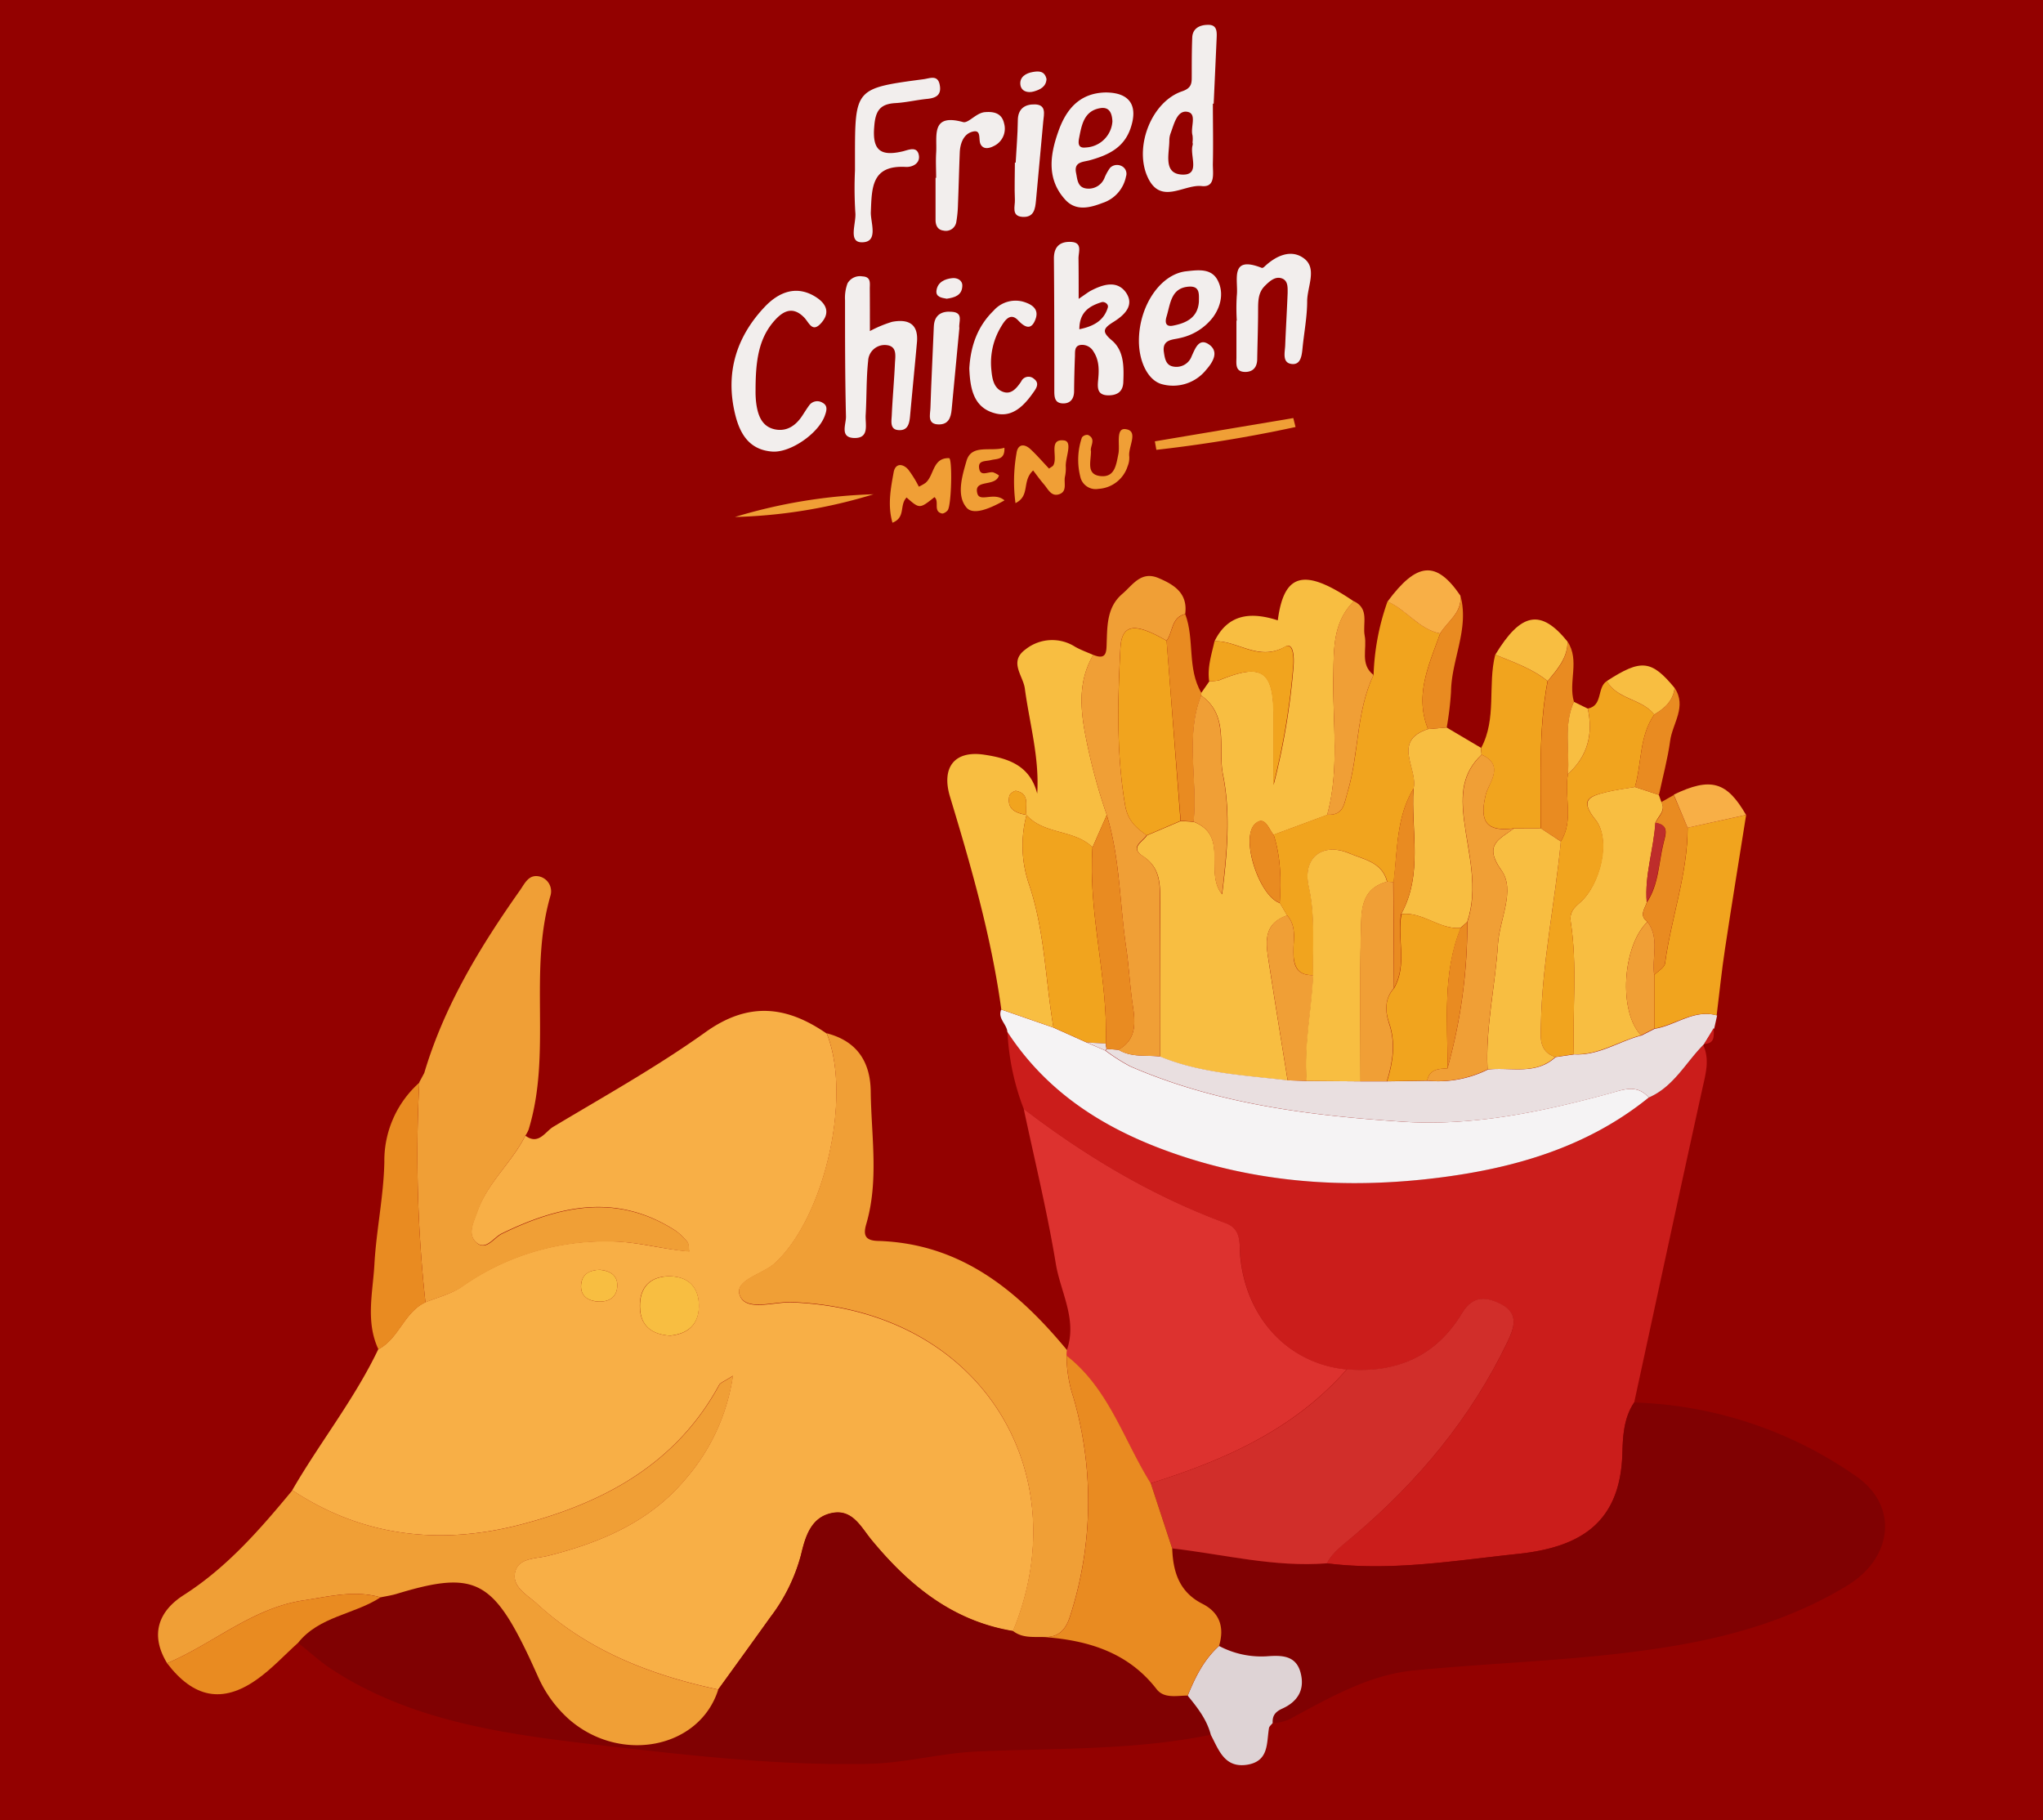 <svg xmlns="http://www.w3.org/2000/svg" viewBox="0 0 411 366.15"><defs><style>.cls-1{fill:#930100;}.cls-2{fill:#f09f36;}.cls-3{fill:#f2eeed;}.cls-4{fill:#f8af46;}.cls-5{fill:#cb1d1b;}.cls-6{fill:#800102;}.cls-7{fill:#dd322f;}.cls-8{fill:#f8be41;}.cls-9{fill:#f5f3f4;}.cls-10{fill:#e9dfe0;}.cls-11{fill:#f1a41e;}.cls-12{fill:#e98b21;}.cls-13{fill:#ded3d5;}.cls-14{fill:#d12e2a;}.cls-15{fill:#be2d2b;}</style></defs><title>menu資產 3</title><g id="圖層_2" data-name="圖層 2"><g id="圖層_8" data-name="圖層 8"><rect class="cls-1" width="411" height="366.15"/><path class="cls-2" d="M182.38,100.08c-1.5,1.56-.12,4-2.84,5.07-1-3.5-.36-6.86.24-10.14.34-1.86,1.82-1.8,2.93-.56a22.91,22.91,0,0,1,2.14,3.45,9.42,9.42,0,0,0,1.32-.74c1.79-1.48,1.4-5.08,4.75-5,.71,0,.51,9.54-.28,10.51-.26.32-.84.7-1.16.62-1.83-.44-.43-2.42-1.49-3.28C185,102.38,185,102.38,182.38,100.08Z"/><path class="cls-2" d="M207.84,94.64c-2.34,2.17-.52,5.07-3.55,6.57a32.76,32.76,0,0,1,.2-10c.24-1.87,1.53-2.05,2.84-.83s2.49,2.6,3.71,3.88c.42-.31.74-.44.87-.67.95-1.67-1.06-5.33,2.09-5,1.91.18.29,3.45.41,5.31a7.6,7.6,0,0,1-.17,2c-.25,1.22.5,2.93-1.12,3.51s-2.26-1-3.12-2S208.57,95.58,207.84,94.64Z"/><path class="cls-2" d="M202.08,100.66c-2.75,1.55-6.18,3.07-7.59,1.5-2.16-2.42-.91-6.49-.06-9.42,1-3.5,4.92-1.8,7.63-2.67.13,2.49-1.52,2.18-2.68,2.48s-2.69,0-2.39,1.72,1.88.51,2.85.76a5.2,5.2,0,0,1,1.13.61c-.72,2.41-5.12.65-4.36,3.6C197.09,101.15,200,98.85,202.08,100.66Z"/><path class="cls-2" d="M147.85,104a106.36,106.36,0,0,1,27.88-4.57A103.87,103.87,0,0,1,147.85,104Z"/><path class="cls-2" d="M219.48,90.77c0,2.09-1,4.68,1.9,5s3.16-2.27,3.61-4.44c.38-1.81-.62-5.32,1.48-5,2.67.37.45,3.56.71,5.49a4.39,4.39,0,0,1-.32,1.94A6.55,6.55,0,0,1,221,98.34a3.17,3.17,0,0,1-3.58-2.1,13.88,13.88,0,0,1,.24-8.25,1.34,1.34,0,0,1,1.21-.5C220.63,88.32,219.21,89.82,219.48,90.77Z"/><path class="cls-2" d="M260.63,85.9a281.53,281.53,0,0,1-28,4.59l-.3-1.71,27.85-4.68Z"/><path class="cls-3" d="M175,66.6a24.53,24.53,0,0,1,4.47-1.86c3.13-.59,5.33.3,5,4.09-.45,5-.94,9.92-1.39,14.88-.13,1.4-.4,2.85-2.12,2.82-2,0-1.62-1.75-1.56-3,.16-3.48.48-7,.64-10.44.07-1.43.47-3.36-1.56-3.65a3.33,3.33,0,0,0-3.83,3.14c-.39,3.62-.28,7.3-.5,10.94-.11,1.8.82,4.62-2.23,4.59s-1.7-2.74-1.73-4.3C170,76,170,68.2,170,60.39A8.39,8.39,0,0,1,170.5,57a2.88,2.88,0,0,1,3-1.4c1.82.08,1.46,1.45,1.48,2.54C175,60.82,175,63.46,175,66.6Z"/><path class="cls-3" d="M217,60.12c1.3-.87,1.92-1.38,2.62-1.73,2.33-1.18,5-2,6.79.31,2,2.7-.26,4.72-2.42,6.07s-2.32,2-.27,3.74c2.44,2.1,2.38,5.35,2.26,8.39-.08,1.86-1.18,2.61-2.95,2.63-2.21,0-2.28-1.36-2.12-3,.2-2,.26-4-.92-5.8a2.64,2.64,0,0,0-2.49-1.35c-1.4.13-1.21,1.35-1.25,2.3-.09,2.33-.15,4.66-.17,7,0,1.66-.88,2.59-2.43,2.46s-1.55-1.43-1.55-2.66c0-8.83,0-17.66-.08-26.49,0-2.36,1.2-3.4,3.36-3.33,2.52.08,1.54,2.09,1.59,3.39C217,54.46,217,56.94,217,60.12Zm.16,6.11c2.84-.59,4.91-1.73,5.7-4.35.22-.71-.67-1.27-1.25-1.09C219.16,61.55,217.14,62.78,217.14,66.23Z"/><path class="cls-3" d="M244,20.85c0,4,.09,8,0,12-.06,1.82.67,4.9-2.25,4.58-3.69-.4-8.51,4.12-11.07-2.26-2.39-6,1.08-14.76,7.15-16.81,2.11-.71,1.9-1.89,1.92-3.35,0-2.5,0-5,.1-7.49C239.94,5.6,241.51,5,243,5c1.94-.06,1.81,1.51,1.75,2.87q-.29,6.49-.59,13Zm-4.1,7.85a5.55,5.55,0,0,0,0-1.48c-.47-1.62,1-4.39-1.05-4.73s-2.66,2.47-3.34,4.29a4.17,4.17,0,0,0-.27,1.46c0,2.67-1.29,6.69,2.54,6.88s1.5-3.84,2.15-5.93A1.45,1.45,0,0,0,239.93,28.7Z"/><path class="cls-3" d="M152,78.54a18.25,18.25,0,0,0,.14,2.62c.33,2.42,1.14,4.71,3.84,5.23,2.35.45,4.15-.82,5.43-2.78.45-.69.89-1.4,1.38-2.07a2,2,0,0,1,2.69-.52c1.11.59.81,1.62.45,2.61-1.28,3.57-6.92,7.49-10.59,7.21-4.63-.35-6.51-3.6-7.46-7.55-2-8.28.25-15.55,6-21.6,2.78-2.92,6.39-4.45,10.34-1.88,1.84,1.2,2.86,2.92,1.13,5-1.94,2.36-2.55.06-3.63-1-2.56-2.58-4.67-.83-6.29,1.13C152.58,68.45,152,72.76,152,78.54Z"/><path class="cls-3" d="M229.12,68.57c0-7,4.3-13.43,9.53-14,2.29-.25,5-.66,6.29,1.77s.74,5.23-.95,7.52A11.36,11.36,0,0,1,237.37,68c-1.42.37-3.6.22-3.23,2.81.17,1.18.37,2.5,1.61,2.86a3.27,3.27,0,0,0,4-2.06c.72-1.55,1.45-3.65,3.4-2.36,2.25,1.5.76,3.71-.49,5.13a8.53,8.53,0,0,1-9,2.88C230.93,76.45,229.13,72.78,229.12,68.57Zm12.07-7.92c0-1.4.23-3-1.76-3-3.85.11-3.94,3.35-4.74,6-.36,1.17-.21,2.12,1.23,1.87C238.69,65,241,63.86,241.19,60.65Z"/><path class="cls-3" d="M222.39,18.6c4.81,0,6.62,2.55,5.07,7.14-1.33,4-4.54,5.47-8.19,6.49-1.34.38-3.28.26-2.79,2.57.26,1.24.28,2.86,2,3.11a3.44,3.44,0,0,0,3.67-2,9.53,9.53,0,0,1,1.18-2.16,2,2,0,0,1,2.32-.34,1.71,1.71,0,0,1,.87,2.1,7,7,0,0,1-4.73,5.32c-2.59,1-5.34,1.66-7.45-.62-3.75-4.07-3.15-8.87-1.49-13.59C214.39,22.11,217.08,18.73,222.39,18.6Zm1.4,5.81c-.07-1.37-.45-3-2.47-2.65-3.25.55-3.72,3.38-4.23,6-.19,1-.25,2.11,1.33,1.91A5.63,5.63,0,0,0,223.79,24.41Z"/><path class="cls-3" d="M248.81,64.5a40.76,40.76,0,0,1,0-5c.37-3-1.6-8.25,5.06-5.6.11,0,.33-.09.44-.2,2.37-2.27,5.47-3.69,8.08-1.67s.6,5.65.58,8.54c0,3.15-.62,6.29-.93,9.44-.15,1.55-.37,3.47-2.25,3.2s-1.3-2.33-1.24-3.74c.14-3.49.35-7,.49-10.48,0-1.16.12-2.55-1.2-3s-2.46.6-3.41,1.55c-1.31,1.31-1.32,3-1.33,4.66,0,3.33-.12,6.66-.18,10,0,1.56-.75,2.6-2.37,2.62-2,0-1.84-1.43-1.81-2.82,0-2.5,0-5,0-7.5Z"/><path class="cls-3" d="M172,34.27q0-1.25,0-2.5c0-14,0-14,13.83-15.84,1.21-.16,2.8-.94,3.21,1.1s-.67,2.68-2.49,2.86c-2.15.21-4.27.73-6.43.85-3.05.18-4,1.52-4.24,4.65-.45,4.91,1.31,6.09,5.71,5.06,1.12-.26,2.95-1.17,3.27.84.24,1.52-1.21,2.37-2.67,2.29-6.88-.38-6.8,4.19-7,9.1-.08,2.09,1.66,6.14-1.89,6.06-2.72-.06-1-3.89-1.23-6A78,78,0,0,1,172,34.27Z"/><path class="cls-3" d="M195,74.12c.26-4.48,1.63-8.46,4.89-11.63a5.86,5.86,0,0,1,5.88-1.82c1.61.47,3.33,1.36,2.57,3.48s-1.91,2-3.52.29-2.74.12-3.45,1.31a14,14,0,0,0-1.94,8.58c.15,1.63.39,3.53,2,4.34,1.86.93,3-.45,4-1.91A1.62,1.62,0,0,1,208,76.2c1.14.84.53,1.83,0,2.58-1.85,2.67-4.2,5.25-7.67,4.4C195.79,82.08,195.17,78.08,195,74.12Z"/><path class="cls-3" d="M188.33,35.79c0-1.66-.1-3.33,0-5,.24-3.35-1.17-8.05,5.42-6.23,1.06.29,2.61-1.85,4.38-2s3.4.18,3.86,2.24a3.86,3.86,0,0,1-2.11,4.6c-.85.44-2.05.73-2.62-.4-.49-1,.31-3.18-1.85-2.44-1.61.55-2.26,2.36-2.33,4.12-.14,3.49-.22,7-.36,10.47a23.83,23.83,0,0,1-.33,3.47,2.12,2.12,0,0,1-2.57,1.77c-1.15-.14-1.61-1-1.61-2.15q0-4.24,0-8.48Z"/><path class="cls-3" d="M193,66c-.53,5.53-1.05,10.95-1.55,16.38-.15,1.63-.65,3-2.56,3-2.42,0-1.75-2-1.71-3.32.17-5.45.47-10.89.68-16.34.09-2.39,1.58-3.18,3.62-3C193.95,62.87,192.79,64.87,193,66Z"/><path class="cls-3" d="M204.33,32.72c.15-2.82.4-5.64.43-8.47,0-2.42,1.47-3.31,3.48-3.25,2.3.08,1.77,2,1.64,3.39-.46,5.3-1,10.59-1.46,15.88-.16,1.73-.39,3.5-2.71,3.36s-1.48-2.15-1.54-3.44c-.11-2.49,0-5,0-7.48Z"/><path class="cls-3" d="M190.46,60.09c-1-.17-2.22-.33-2.07-1.61.21-1.72,1.68-2.38,3.2-2.53,1-.1,2.1.44,2,1.64C193.5,59.44,192,59.87,190.46,60.09Z"/><path class="cls-3" d="M210.53,15.89c-.07,1.56-1.29,2.15-2.56,2.51s-2.55-.06-2.7-1.39c-.17-1.53,1.12-2.3,2.52-2.53C208.93,14.28,210.16,14.23,210.53,15.89Z"/><path class="cls-4" d="M105.69,228.45c2.66,2,4-.82,5.62-1.78,10.3-6.17,20.84-12.05,30.57-19,8.67-6.23,16.36-5.34,24.45.26,5.11,12.7-.4,36.91-10.4,46.17-2.48,2.3-8.35,3.4-7.06,6.59s6.84,1.16,10.5,1.31c38.52,1.55,57.44,34.71,44.42,66.14-12.13-2-20.91-9.18-28.46-18.34-2.06-2.5-3.77-6.12-7.74-5.44-4.45.76-5.57,4.79-6.45,8.49A35.85,35.85,0,0,1,155,325.28c-3.48,4.89-7,9.73-10.52,14.59-13.49-2.88-26.08-7.73-36.43-17.22-1.9-1.75-5-3.34-4.47-6.24.61-3.1,4.16-2.81,6.64-3.43,10.58-2.67,20.42-6.8,27.6-15.36a40.74,40.74,0,0,0,9.61-20.86c-1.79,1.16-2.52,1.37-2.77,1.84-8.66,15.94-23.3,23.75-39.87,28.07-16.05,4.18-31.74,2.57-46-6.89,5.54-9.59,12.52-18.31,17.31-28.36,4.15-2.15,5.17-7.44,9.46-9.45,2.46-1,5.19-1.66,7.33-3.15a49.93,49.93,0,0,1,30.2-9.1c5.23.08,10.23,1.61,15.55,2-.17-1-.1-1.59-.34-1.86a12.23,12.23,0,0,0-2.4-2.3c-11.78-7.62-23.36-5.09-35,.59-1.63.8-3.21,3.57-5.16,1.72-1.79-1.7-.43-4.15.31-6.28C98.15,237.83,103,233.82,105.69,228.45Zm29.06,40.24c3.63-.33,5.8-2.22,5.83-5.94s-2-5.9-5.7-6c-4-.1-6.26,2.14-6.16,6.18C128.81,266.66,131.1,268.45,134.75,268.68Zm-14.12-13.24c-1.86.06-3.47.71-3.72,2.86s1.15,3.29,3.11,3.49c2.23.22,4.08-.65,4.16-3.13C124.26,256.56,122.72,255.61,120.63,255.44Z"/><path class="cls-5" d="M205.95,223.07a49.4,49.4,0,0,1-3.27-15.5c7.73,11.89,18.9,19.12,32,23.91,17.77,6.5,36,7.76,54.63,5.44,15.42-1.92,30-6.11,42.4-16.15,5-2.13,7.37-6.93,10.95-10.51,1.29,2.86.51,5.61-.13,8.49-4.66,21.11-9.19,42.24-13.77,63.37-2.13,3.1-2.29,7-2.38,10.26-.4,13.94-8.39,18.87-21,20.2-12.81,1.35-25.52,3.53-38.45,1.9,1.29-2.43,3.5-3.91,5.55-5.65C285.32,298,295.91,285.23,303.24,270c1.31-2.73,2.42-5.62-1.1-7.53-3-1.62-5.82-1.93-8,1.67-5.26,8.73-13.22,12.16-23.19,11.37-11.63-1.11-20.22-10.19-21.42-22.73-.25-2.63.29-5.5-3-6.73C231.74,240.56,218.4,232.59,205.95,223.07Z"/><path class="cls-6" d="M266.93,314.49c12.93,1.63,25.65-.54,38.45-1.9,12.58-1.33,20.57-6.26,21-20.2.09-3.3.25-7.17,2.38-10.26a82.18,82.18,0,0,1,44.54,14.77c8.73,5.94,7.48,16.44-1.58,22-10.23,6.23-21.33,9.74-33.17,11.88-18,3.25-36.17,3.49-54.25,5.27-8.63.85-16.31,5.18-23.89,9.25a8.15,8.15,0,0,1-4.38,1.29c-.06-1.49.57-2.29,2-2.94,2.92-1.29,4.48-3.6,3.66-7-.92-3.79-4-3.7-6.88-3.49a18.11,18.11,0,0,1-9.56-2.08c1.13-3.72.15-6.69-3.36-8.47-4.63-2.34-5.9-6.39-6.06-11.11C246.18,312.69,256.39,315.32,266.93,314.49Z"/><path class="cls-6" d="M144.49,339.88c3.51-4.86,7-9.71,10.52-14.59a35.85,35.85,0,0,0,6.12-12.49c.88-3.69,2-7.73,6.45-8.49,4-.68,5.68,2.95,7.74,5.44,7.55,9.15,16.32,16.33,28.46,18.34,1.93,1.53,4.24,1.15,6.45,1.25,8.79.7,16.72,3.11,22.47,10.46,1.51,1.93,4.07,1.26,6.24,1.28,1.95,2.4,3.86,4.81,4.65,7.89-15.6,3.2-31.42,2.66-47.2,3.38-7.12.32-14.23,2.31-21.6,2.47-17.87.4-35.75-1.65-53.24-3.65C103,349,83.39,346.66,66.79,335.84c-2.41-1.57-4.55-3.56-6.82-5.36,4.26-5.36,11.29-5.69,16.59-9.15,1.09-.23,2.2-.39,3.26-.71C95,316,98.9,317.72,106,332.4c.77,1.6,1.49,3.23,2.24,4.86a25.06,25.06,0,0,0,6.25,8.59C124.83,354.9,140.75,351.73,144.49,339.88Z"/><path class="cls-7" d="M205.95,223.07c12.46,9.52,25.79,17.49,40.55,22.95,3.34,1.23,2.8,4.1,3,6.73,1.2,12.54,9.8,21.62,21.42,22.73-10.58,12.07-24.58,18.25-39.46,22.91-5.44-8.69-8.4-19-16.93-25.68a3.36,3.36,0,0,1,.09-1.1c2.15-6.11-1.23-11.59-2.2-17.29C210.7,243.83,208.16,233.48,205.95,223.07Z"/><path class="cls-8" d="M244.33,129c2.78-5.66,7.5-5.89,12.73-4.21,1.25-9.61,5.39-10.56,15.29-3.82-4.29,4.31-4,9.72-4.12,15.26-.14,9.24,1.27,18.57-1.24,27.71l-10.78,4c-1-1.16-1.73-4-3.71-2.2-3.06,2.83.83,14.6,5,15.93l1.46,2.49c-5,1.7-4.28,5.64-3.7,9.46,1.21,7.92,2.52,15.82,3.78,23.73-8.67-1-17.46-1.4-25.69-4.78,0-10.28,0-20.55.06-30.83,0-3.63.16-7.14-3.48-9.5-2.71-1.76,0-2.88.8-4.18l6.81-2.9,2.61.16c7.19,2.83,2.07,10.22,5.72,14.58,1-8.08,1.77-16.13.17-24.11-1.07-5.36,1.34-11.78-4.37-15.87l0-.54,1.65-2.37a6.78,6.78,0,0,0,2-.18c8.51-3.47,10.87-2,10.9,7.07,0,4.67,0,9.34,0,14a141.83,141.83,0,0,0,4-23.76c.15-1.52.12-5.09-1.66-4.05C253.18,133.13,249,128.81,244.33,129Z"/><path class="cls-2" d="M144.49,339.88c-3.74,11.85-19.66,15-30,6a25.06,25.06,0,0,1-6.25-8.59c-.74-1.62-1.46-3.25-2.24-4.86C98.9,317.72,95,316,79.82,320.62c-1.06.32-2.17.48-3.26.71-5.24-1.52-10.37-.16-15.51.61-10.36,1.56-18.15,8.73-27.43,12.64-3.47-5.68-1.79-10.43,3.34-13.71,8.75-5.59,15.37-13.24,21.87-21.09,14.26,9.46,29.94,11.07,46,6.89,16.57-4.32,31.21-12.13,39.87-28.07.25-.46,1-.67,2.77-1.84a40.74,40.74,0,0,1-9.61,20.86c-7.19,8.56-17,12.69-27.6,15.36-2.48.63-6,.33-6.64,3.43-.57,2.91,2.56,4.5,4.47,6.24C118.41,332.15,131,337,144.49,339.88Z"/><path class="cls-2" d="M214.66,271.6a3.36,3.36,0,0,0-.09,1.1,26.88,26.88,0,0,0,1.38,8.44,75.08,75.08,0,0,1-.65,43.88c-.81,2.62-2.15,4.32-5.08,4.3-2.21-.09-4.52.29-6.45-1.25,13-31.43-5.9-64.59-44.42-66.14-3.66-.15-9.21,1.88-10.5-1.31s4.58-4.3,7.06-6.59c10-9.26,15.51-33.47,10.4-46.17,6.09,1.56,8.8,5.74,8.86,11.76.1,8.88,1.67,17.82-.9,26.61-.63,2.16-.29,3.32,2.31,3.4C193.22,250.11,204.7,259.56,214.66,271.6Z"/><path class="cls-2" d="M105.69,228.45c-2.69,5.38-7.54,9.39-9.57,15.2-.74,2.13-2.1,4.58-.31,6.28,1.95,1.85,3.53-.92,5.16-1.72,11.6-5.68,23.18-8.21,35-.59a12.23,12.23,0,0,1,2.4,2.3c.24.27.17.83.34,1.86-5.31-.44-10.31-2-15.55-2a49.93,49.93,0,0,0-30.2,9.1C90.78,260.32,88,261,85.59,262a275,275,0,0,1-1.24-44.18l0-.11,1-1.86c4-13.47,11.18-25.3,19.2-36.67,1-1.39,1.79-3.43,4.06-2.84a3.07,3.07,0,0,1,2.16,3.73c-4.53,15.46.31,31.79-4.44,47.2A6.86,6.86,0,0,1,105.69,228.45Z"/><path class="cls-9" d="M331.69,220.78c-12.36,10-27,14.22-42.4,16.15-18.6,2.32-36.86,1.05-54.63-5.44-13.08-4.78-24.24-12-32-23.91-.12-1.58-2-2.69-1.24-4.5l10.49,3.63,6.69,3,3.73,1.61a37.58,37.58,0,0,0,5,3.19c17.44,7.57,36,9.89,54.71,11.13,14.17.94,27.95-1.94,41.55-5.63C326.46,219.24,329.25,218,331.69,220.78Z"/><path class="cls-8" d="M211.93,206.71l-10.49-3.63c-2-14.62-6.06-28.73-10.32-42.8-1.76-5.82.81-9.37,6.88-8.46,4.67.7,9.2,2.06,10.66,7.83.47-7.29-1.56-14.16-2.49-21.15-.35-2.6-3.27-5.37.12-7.85a8.59,8.59,0,0,1,10-.54c1.15.65,2.42,1.1,3.64,1.64-2.78,4.82-2.7,9.71-1.75,15.19a115,115,0,0,0,4.48,17l-2.87,6.51c-3.71-3.63-9.74-2.51-13.29-6.49-.32-1.79.81-4.24-2.07-4.86-.39-.08-1.31.61-1.39,1.06-.5,2.7,1.35,3.4,3.48,3.78a24,24,0,0,0,.59,14.24C210.19,187.46,210.31,197.2,211.93,206.71Z"/><path class="cls-10" d="M331.69,220.78c-2.44-2.8-5.23-1.53-8-.77-13.6,3.69-27.38,6.57-41.55,5.63-18.71-1.24-37.27-3.56-54.71-11.13a37.36,37.36,0,0,1-5-3.19l.25-.33,2.38.2c2.6,1.58,5.54,1,8.34,1.35,8.23,3.38,17,3.75,25.69,4.78l3.85.12,10.87.09,5.33,0,8.06-.12a22.44,22.44,0,0,0,12.14-2.26c4.6-.52,9.61,1.2,13.62-2.5l3.75-.55c4.94.28,9-2.64,13.53-3.8l2.65-1.35c4.23-.66,7.9-4,12.55-2.68l-.57,2.56L342.83,210l-.2.23C339.06,213.85,336.66,218.65,331.69,220.78Z"/><path class="cls-11" d="M256.22,167.9l10.78-4c3.35.14,3.37-2.12,4.13-4.67,2.29-7.71,1.68-16,5.2-23.45A48.62,48.62,0,0,1,279.13,121c3.84,1.63,6.28,5.57,10.59,6.42-2.2,6.23-5.21,12.36-2.44,19.23-7.38,2.44-1.9,8-2.92,12-3.51,5.8-3.19,12.43-4,18.8l-1.28-.08c-1-3.94-4.7-4.49-7.57-5.7-5.48-2.3-9.49.9-8.2,6.66,1.34,6,.75,11.87.88,17.82-3.23.11-3.91-1.82-4-4.59,0-2.52.72-5.24-1.28-7.45l-1.46-2.5C257.75,177,257.67,172.38,256.22,167.9Z"/><path class="cls-2" d="M233.31,212.53c-2.8-.32-5.74.23-8.34-1.35,4.31-2.42,3.21-6.57,2.75-10.1s-.66-7-1.17-10.51c-1.31-8.88-1.24-18-3.9-26.65a114.94,114.94,0,0,1-4.48-17c-.95-5.48-1-10.37,1.75-15.19,2.78,1.15,2.66-.7,2.72-2.54.12-3.53.11-7.13,3.14-9.72,2.1-1.79,3.75-4.67,7.27-3.19,3.2,1.35,5.94,3.08,5.38,7.24-2.84.67-2.44,3.62-3.75,5.36-6.42-3.73-9-3.38-9.29,1.48-.54,10.53-.83,21.05.94,31.57.53,3.13,2.19,4.56,4.34,6.07-.79,1.31-3.51,2.42-.8,4.18,3.64,2.36,3.5,5.87,3.48,9.5C233.31,192,233.33,202.26,233.31,212.53Z"/><path class="cls-8" d="M330.14,208.27c-4.54,1.16-8.58,4.08-13.53,3.8-.3-8.87.75-17.78-.62-26.62-.28-1.82.52-2.74,1.82-3.86,4.12-3.53,6.37-12.74,3.15-16.71s-1.14-4.7,2.06-5.51c1.92-.49,3.91-.72,5.87-1.06l4.83,1.59.48,1.38c1,1.79-.61,2.84-1.16,4.19-.36,5.38-2.22,10.59-1.75,16.06-.43,1.32-1.6,2.66.13,3.9C326.34,190.37,325.59,203.56,330.14,208.27Z"/><path class="cls-11" d="M328.9,158.32c-2,.35-3.95.58-5.87,1.06-3.2.81-5.4,1.4-2.06,5.51s1,13.18-3.15,16.71c-1.3,1.12-2.11,2-1.82,3.86,1.37,8.84.32,17.75.62,26.62l-3.74.55c-3.4-1.15-2.93-4-2.88-6.63.24-12.36,2.85-24.47,4-36.73,2.68-4.29.61-9.08,1.43-13.57,4-3.58,5.1-8,4-13.16,3.09-.59,1.78-4.23,3.83-5.54,2.11,3.77,7,3.53,9.55,6.73C329.74,148.12,330.31,153.48,328.9,158.32Z"/><path class="cls-11" d="M345.35,204.24c-4.65-1.29-8.32,2-12.55,2.68q0-5.4,0-10.8c.75-.77,2.06-1.47,2.17-2.33,1.24-9.14,4.54-17.95,4.55-27.29l11.76-2.57c-1.42,9-2.9,17.95-4.25,26.93C346.35,195.31,345.9,199.78,345.35,204.24Z"/><path class="cls-8" d="M284.36,158.66c1-4-4.46-9.56,2.92-12l3.75-.31,6.93,4.1c0,.45.06.9.09,1.36-3.91,3.73-4.2,7.91-3.51,13.3.84,6.65,2.92,13.52.62,20.35l-1.35,1.22c-4.27.33-7.61-3.31-11.92-2.81C286.32,175.83,283.85,167.1,284.36,158.66Z"/><path class="cls-12" d="M84.35,217.8A275,275,0,0,0,85.59,262c-4.29,2-5.31,7.29-9.46,9.45-2.62-5.58-1.12-11.41-.81-17.1.38-6.89,1.87-13.74,2-20.62A21,21,0,0,1,84.35,217.8Z"/><path class="cls-13" d="M243.59,349c-.79-3.08-2.7-5.5-4.65-7.89,1.51-3.7,3.25-7.26,6.31-10a18.13,18.13,0,0,0,9.56,2.08c2.92-.21,6-.3,6.88,3.49.82,3.35-.74,5.66-3.66,7-1.47.65-2.09,1.44-2,2.93-.26.34-.68.66-.74,1-.5,3,0,6.54-4.15,7.35C246.38,355.84,245.22,352.08,243.59,349Z"/><path class="cls-11" d="M298.06,151.82l-.09-1.36c3.18-5.92,1.28-12.6,2.83-18.76,3.64,1.51,7.4,2.77,10.53,5.31-1.85,9.81-1.33,19.73-1.36,29.63l-5.42,0c-5.47.69-7-1.28-5.65-6.81C299.44,157.57,302.82,153.94,298.06,151.82Z"/><path class="cls-12" d="M33.61,334.58c9.28-3.91,17.08-11.09,27.43-12.64,5.14-.77,10.27-2.13,15.51-.61-5.3,3.47-12.33,3.79-16.59,9.15-2.76,2.48-5.3,5.27-8.32,7.39C44.73,342.74,38.93,341.55,33.61,334.58Z"/><path class="cls-2" d="M276.32,135.78c-3.52,7.41-2.92,15.74-5.2,23.45-.76,2.55-.78,4.81-4.13,4.67,2.5-9.14,1.09-18.47,1.24-27.71.09-5.55-.17-11,4.12-15.26,3.21,1.53,1.73,4.54,2.19,6.94C275.06,130.52,273.55,133.63,276.32,135.78Z"/><path class="cls-12" d="M310,166.64c0-9.9-.49-19.82,1.36-29.63,2-2.34,4-4.63,4-7.94,2.5,3.81.09,8.15,1.28,12.1-2.11,4.7-.82,9.68-1.2,14.52-.82,4.49,1.25,9.28-1.43,13.57Z"/><path class="cls-12" d="M234.69,128.9c1.32-1.74.91-4.69,3.75-5.36,1.92,5.09.35,10.9,3.22,15.8l0,.54c-3.26,8.3-.65,17-1.52,25.4l-2.61-.16Z"/><path class="cls-11" d="M244.33,129c4.7-.15,8.84,4.17,14.16,1.1,1.79-1,1.81,2.53,1.66,4.05a141.83,141.83,0,0,1-4,23.76c0-4.67,0-9.34,0-14,0-9-2.39-10.54-10.9-7.07a6.78,6.78,0,0,1-2,.18C242.86,134.2,243.75,131.6,244.33,129Z"/><path class="cls-12" d="M339.5,166.51c0,9.34-3.31,18.14-4.55,27.29-.12.86-1.42,1.56-2.17,2.33-.51-3.55,1.15-7.38-1.35-10.68-1.73-1.24-.57-2.59-.13-3.9,2.45-3.64,2.37-8,3.38-12,.44-1.74,1.16-3.61-1.64-4,.56-1.35,2.18-2.4,1.16-4.19l2.52-1.43Z"/><path class="cls-4" d="M289.72,127.44c-4.31-.85-6.75-4.79-10.59-6.42,5.92-8,9.81-8.31,14.66-1.21C294.17,123.28,291.18,125,289.72,127.44Z"/><path class="cls-12" d="M289.72,127.44c1.46-2.49,4.45-4.16,4.08-7.63,1.83,6.68-1.81,12.84-1.89,19.35a63.89,63.89,0,0,1-.87,7.2l-3.75.31C284.51,139.81,287.52,133.68,289.72,127.44Z"/><path class="cls-8" d="M315.35,129.07c0,3.3-2.08,5.6-4,7.94-3.12-2.54-6.89-3.8-10.53-5.31C306,123.15,310,122.44,315.35,129.07Z"/><path class="cls-4" d="M339.5,166.51l-2.78-6.66c7.42-3.56,10.67-2.65,14.54,4.08Z"/><path class="cls-12" d="M328.9,158.32c1.42-4.83.84-10.2,3.91-14.59,2.06-1.25,3.79-2.75,4.09-5.34,2.5,3.77-.44,7.12-.91,10.64s-1.48,7.26-2.25,10.88Z"/><path class="cls-8" d="M336.89,138.39c-.3,2.59-2,4.09-4.09,5.34-2.51-3.2-7.44-3-9.55-6.73C330.15,132.53,332.22,132.74,336.89,138.39Z"/><path class="cls-8" d="M315.43,155.7c.37-4.84-.92-9.82,1.2-14.52l2.79,1.37C320.53,147.67,319.41,152.11,315.43,155.7Z"/><path class="cls-5" d="M342.83,210l1.94-3.23C344.74,208.25,345.11,209.94,342.83,210Z"/><path class="cls-12" d="M85.34,215.84l-1,1.86Z"/><path class="cls-8" d="M134.75,268.68c-3.65-.23-5.94-2-6-5.75-.1-4,2.12-6.27,6.16-6.18,3.71.09,5.72,2.31,5.7,6S138.37,268.35,134.75,268.68Z"/><path class="cls-8" d="M120.63,255.44c2.09.17,3.63,1.12,3.56,3.22-.08,2.49-1.93,3.36-4.16,3.13-2-.2-3.36-1.31-3.11-3.49S118.77,255.5,120.63,255.44Z"/><path class="cls-14" d="M231.5,298.38c14.88-4.66,28.88-10.83,39.46-22.91,10,.79,17.94-2.63,23.19-11.37,2.17-3.6,5-3.29,8-1.67,3.51,1.91,2.41,4.8,1.1,7.53-7.33,15.27-17.92,28-30.76,38.87-2,1.74-4.26,3.21-5.55,5.65-10.54.84-20.75-1.8-31.11-3Z"/><path class="cls-12" d="M231.5,298.38l4.32,13.13c.16,4.71,1.43,8.76,6.06,11.11,3.51,1.78,4.49,4.75,3.36,8.47-3.05,2.73-4.8,6.28-6.31,10-2.18,0-4.73.65-6.24-1.28C227,332.44,219,330,210.23,329.33c2.92,0,4.26-1.67,5.08-4.3a75.08,75.08,0,0,0,.65-43.88,26.88,26.88,0,0,1-1.38-8.44C223.1,279.37,226.06,289.69,231.5,298.38Z"/><path class="cls-11" d="M234.69,128.9l2.8,36.23-6.81,2.9c-2.15-1.51-3.81-2.95-4.34-6.07-1.78-10.52-1.48-21-.94-31.57C225.65,125.52,228.27,125.17,234.69,128.9Z"/><path class="cls-2" d="M240.11,165.29c.87-8.45-1.74-17.1,1.52-25.4,5.71,4.1,3.3,10.51,4.37,15.87,1.6,8,.81,16-.17,24.11C242.18,175.51,247.3,168.11,240.11,165.29Z"/><path class="cls-2" d="M258.92,184.12c2,2.21,1.24,4.93,1.28,7.45,0,2.77.73,4.7,4,4.59-.27,7.1-1.89,14.12-1.3,21.28l-3.85-.12c-1.27-7.91-2.57-15.81-3.78-23.73C254.64,189.77,254,185.82,258.92,184.12Z"/><path class="cls-12" d="M256.22,167.9c1.45,4.48,1.53,9.09,1.25,13.73-4.13-1.33-8-13.1-5-15.93C254.49,163.87,255.19,166.74,256.22,167.9Z"/><path class="cls-11" d="M206.5,163.94c3.54,4,9.57,2.86,13.29,6.49-.93,13.29,3.13,26.24,2.68,39.5l-3.85-.23-6.69-3c-1.62-9.51-1.74-19.25-4.82-28.54a24,24,0,0,1-.59-14.24Z"/><path class="cls-10" d="M218.62,209.7l3.85.23q0,.53.13,1.05l-.25.33Z"/><path class="cls-12" d="M222.6,211q-.08-.52-.13-1.05c.46-13.26-3.61-26.21-2.68-39.5l2.87-6.51c2.66,8.68,2.59,17.77,3.9,26.65.51,3.47.71,7,1.17,10.51s1.56,7.68-2.75,10.1Z"/><path class="cls-11" d="M206.52,163.93c-2.13-.38-4-1.08-3.48-3.78.08-.45,1-1.14,1.39-1.06,2.89.61,1.75,3.06,2.07,4.86Z"/><path class="cls-8" d="M310,166.64l4,2.63c-1.16,12.26-3.77,24.37-4,36.73-.05,2.61-.52,5.48,2.88,6.63-4,3.7-9,2-13.62,2.5-.42-8.49,1.56-16.78,2.09-25.19.32-5,3.56-10.86.71-14.85-3.71-5.18-.38-6.27,2.49-8.43Z"/><path class="cls-8" d="M262.85,217.44c-.59-7.16,1-14.18,1.3-21.28-.13-5.94.46-11.86-.88-17.82-1.29-5.76,2.72-9,8.2-6.66,2.87,1.21,6.61,1.76,7.57,5.7-5.49,1.46-5.14,6.19-5.25,10.21-.26,10-.08,20-.08,29.94Z"/><path class="cls-2" d="M304.54,166.66c-2.87,2.16-6.21,3.25-2.49,8.43,2.86,4-.39,9.82-.71,14.85-.53,8.4-2.51,16.69-2.09,25.19a22.44,22.44,0,0,1-12.14,2.26c.46-2.31,2.27-2.38,4.08-2.47a107.24,107.24,0,0,0,4-29.45c2.29-6.83.22-13.7-.62-20.35-.68-5.39-.39-9.57,3.51-13.3,4.77,2.12,1.38,5.75.83,8C297.54,165.39,299.07,167.35,304.54,166.66Z"/><path class="cls-11" d="M291.19,214.92c-1.81.09-3.62.16-4.08,2.47l-8.06.12c1.2-3.88,1.79-7.7.4-11.76-.78-2.27-.94-4.85,1-6.95,2.75-4.75.56-10,1.5-14.92,4.31-.5,7.65,3.14,11.92,2.81C290.13,195.84,291.28,205.44,291.19,214.92Z"/><path class="cls-2" d="M280.4,198.8c-1.89,2.1-1.73,4.68-1,6.95,1.4,4.06.8,7.88-.4,11.76l-5.33,0c0-10-.18-20,.08-29.94.1-4-.24-8.74,5.25-10.21l1.28.08Q280.37,188.13,280.4,198.8Z"/><path class="cls-2" d="M331.43,185.44c2.5,3.3.84,7.13,1.35,10.68q0,5.4,0,10.8l-2.65,1.35C325.59,203.56,326.34,190.37,331.43,185.44Z"/><path class="cls-12" d="M280.4,198.8q0-10.67-.08-21.33c.84-6.38.53-13,4-18.8-.51,8.44,2,17.17-2.46,25.22C281,188.81,283.16,194.05,280.4,198.8Z"/><path class="cls-15" d="M333,165.48c2.8.44,2.07,2.3,1.64,4-1,4-.94,8.38-3.38,12C330.83,176.07,332.68,170.85,333,165.48Z"/><path class="cls-12" d="M291.19,214.92c.09-9.48-1.06-19.08,2.63-28.22l1.35-1.22A107.24,107.24,0,0,1,291.19,214.92Z"/></g></g></svg>